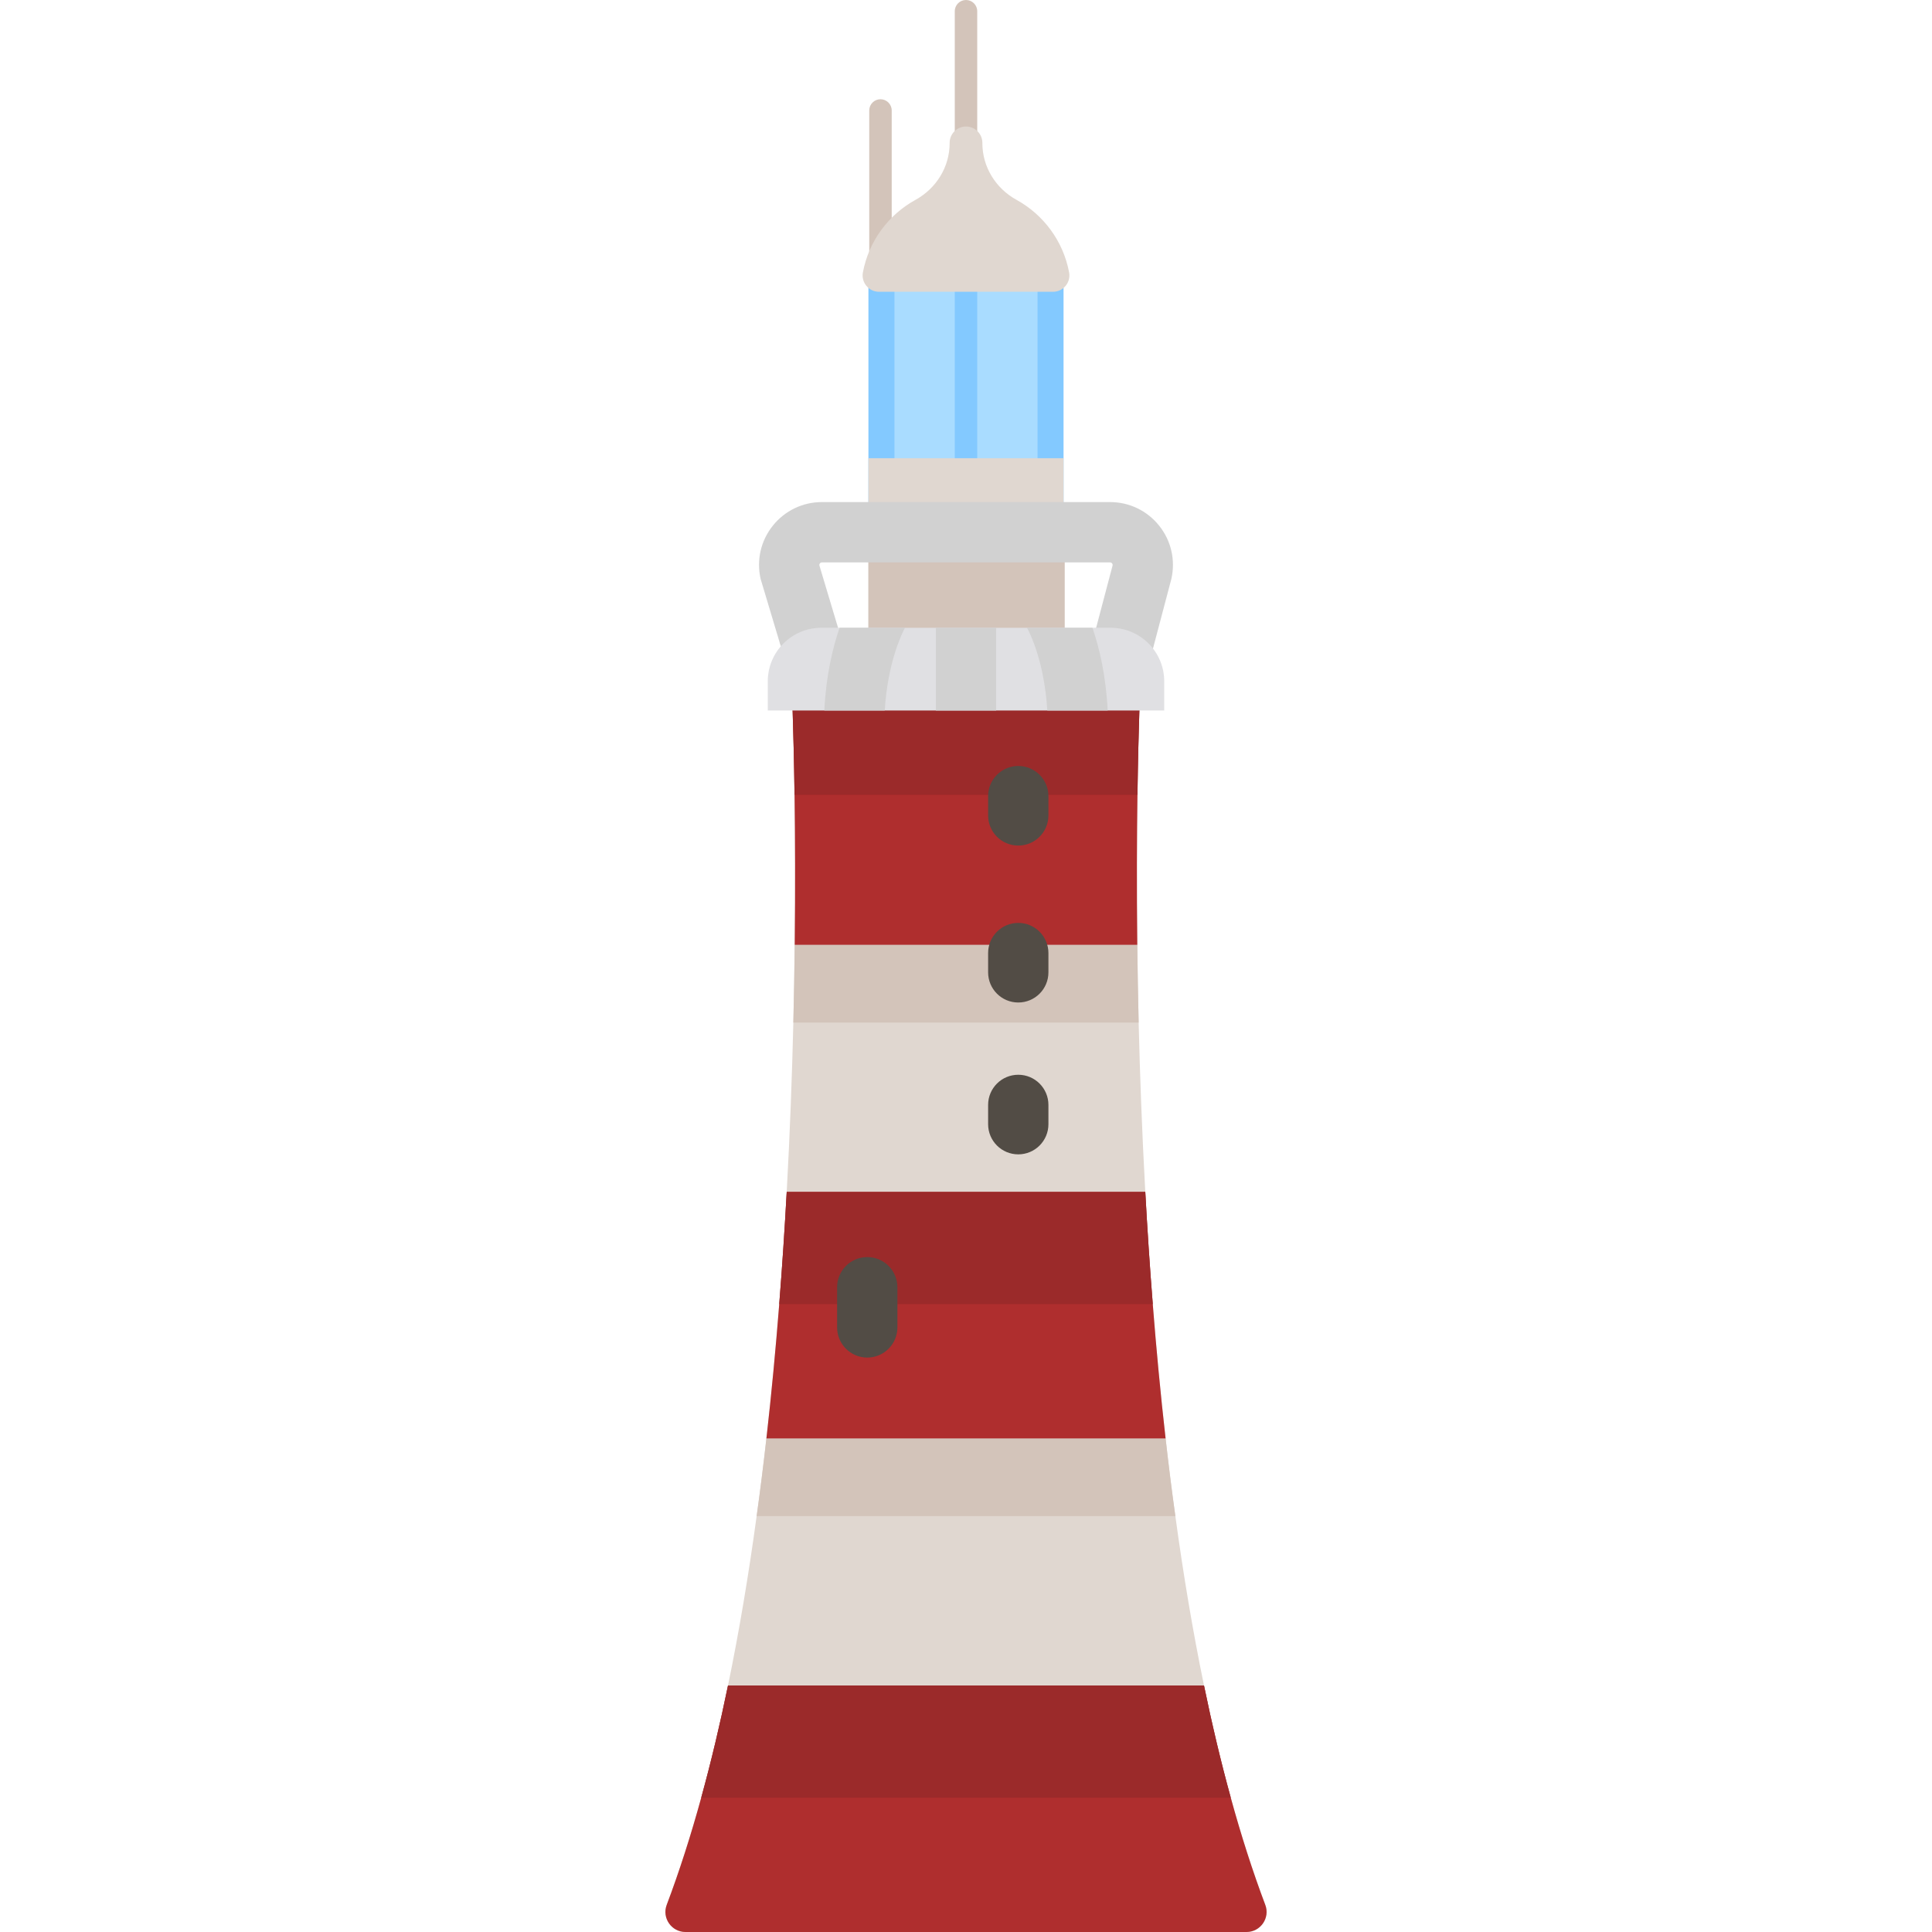 <?xml version="1.0" encoding="iso-8859-1"?>
<!-- Generator: Adobe Illustrator 19.0.0, SVG Export Plug-In . SVG Version: 6.00 Build 0)  -->
<svg version="1.1" id="Capa_1" xmlns="http://www.w3.org/2000/svg" xmlns:xlink="http://www.w3.org/1999/xlink" x="0px" y="0px"
	 viewBox="0 0 512 512" style="enable-background:new 0 0 512 512;" xml:space="preserve">
<g>
	<path style="fill:#D3C4BA;" d="M258.391,46.885h-4.78c-0.324,0-0.586-0.262-0.586-0.586V2.977C253.023,1.333,254.356,0,256,0l0,0
		c1.644,0,2.977,1.333,2.977,2.977v43.321C258.977,46.622,258.715,46.885,258.391,46.885z"/>
	<path style="fill:#D3C4BA;" d="M235.725,73.185h-4.78c-0.324,0-0.586-0.262-0.586-0.586V29.277c0-1.644,1.333-2.977,2.977-2.977
		l0,0c1.644,0,2.977,1.333,2.977,2.977v43.321C236.312,72.922,236.049,73.185,235.725,73.185z"/>
</g>
<rect x="230.139" y="73.185" style="fill:#83C9FF;" width="51.712" height="72.234"/>
<g>
	<path style="fill:#A9DCFF;" d="M245.032,129.422c-4.414,0-7.991-3.578-7.991-7.991V77.326c0-4.414,3.578-7.991,7.991-7.991
		s7.991,3.578,7.991,7.991v44.105C253.023,125.845,249.445,129.422,245.032,129.422z"/>
	<path style="fill:#A9DCFF;" d="M266.968,129.422c-4.414,0-7.991-3.578-7.991-7.991V77.326c0-4.414,3.578-7.991,7.991-7.991
		s7.991,3.578,7.991,7.991v44.105C274.961,125.845,271.383,129.422,266.968,129.422z"/>
</g>
<rect x="230.139" y="121.428" style="fill:#E0D7D0;" width="51.712" height="47.967"/>
<rect x="230.139" y="141.051" style="fill:#D3C4BA;" width="52.025" height="28.359"/>
<path style="fill:#D1D1D1;" d="M297.706,178.339c-0.582,0-1.171-0.065-1.763-0.197c-4.306-0.969-7.01-5.245-6.041-9.551l4.94-18.717
	c0.019-0.087,0.072-0.321-0.134-0.579c-0.206-0.257-0.445-0.257-0.535-0.257h-76.348c-0.09,0-0.329,0-0.535,0.257
	c-0.206,0.257-0.154,0.491-0.134,0.58l4.94,16.493c0.97,4.306-1.736,8.583-6.042,9.552c-4.305,0.961-8.583-1.737-9.551-6.042
	l-4.94-16.494c-1.118-4.968,0.065-10.098,3.245-14.074c3.181-3.976,7.925-6.256,13.016-6.256h76.348
	c5.091,0,9.835,2.28,13.015,6.256c3.181,3.976,4.365,9.105,3.246,14.073l-4.941,18.718
	C304.66,175.816,301.361,178.339,297.706,178.339z"/>
<path style="fill:#E0D7D0;" d="M330.325,512H181.675c-3.741,0-6.29-3.744-4.971-7.243c6.574-17.433,11.911-37.17,16.224-58.086
	c2.995-14.513,5.509-29.601,7.587-44.882c0.959-6.83,1.812-13.703,2.589-20.587c2.504-22.089,4.231-44.242,5.381-65.329
	c0.863-15.695,1.417-30.816,1.759-44.882c0.17-7.161,0.287-14.033,0.363-20.597c0.469-41.301-0.831-69.485-0.831-69.485h92.447
	c0,0-1.3,28.184-0.831,69.485c0.074,6.564,0.192,13.436,0.363,20.597c0.341,14.065,0.895,29.185,1.759,44.882
	c1.15,21.087,2.877,43.24,5.381,65.329c0.777,6.884,1.63,13.756,2.589,20.587c2.078,15.28,4.592,30.368,7.587,44.882
	c4.313,20.916,9.651,40.653,16.224,58.086C336.615,508.256,334.065,512,330.325,512z"/>
<g>
	<path style="fill:#D3C4BA;" d="M301.755,270.992h-91.51c0.17-7.161,0.287-14.033,0.363-20.597h90.785
		C301.468,256.959,301.585,263.831,301.755,270.992z"/>
	<path style="fill:#D3C4BA;" d="M311.483,401.789H200.517c0.959-6.83,1.812-13.703,2.589-20.587h105.789
		C309.672,388.087,310.525,394.959,311.483,401.789z"/>
</g>
<path style="fill:#AF2E2E;" d="M301.435,210.639c-0.149,10.933-0.213,24.444-0.043,39.756h-90.785
	c0.17-15.312,0.107-28.824-0.043-39.756c-0.266-18.562-0.789-29.729-0.789-29.729h92.447
	C302.224,180.91,301.702,192.077,301.435,210.639z"/>
<path style="fill:#9B2A2A;" d="M302.224,180.91c0,0-0.522,11.167-0.789,29.729h-90.871c-0.266-18.562-0.789-29.729-0.789-29.729
	H302.224z"/>
<path style="fill:#AF2E2E;" d="M308.894,381.203H203.106c1.353-11.902,2.472-23.836,3.399-35.601
	c0.799-10.059,1.449-20,1.982-29.729h95.026c0.533,9.729,1.183,19.67,1.982,29.729C306.423,357.367,307.541,369.3,308.894,381.203z"
	/>
<path style="fill:#9B2A2A;" d="M305.495,345.603h-98.99c0.799-10.059,1.449-20,1.982-29.729h95.026
	C304.046,325.602,304.696,335.544,305.495,345.603z"/>
<path style="fill:#AF2E2E;" d="M330.326,512H181.674c-3.714,0-6.303-3.707-4.991-7.182c3.367-8.917,6.406-18.438,9.15-28.418
	c2.632-9.537,4.987-19.489,7.097-29.729h126.14c2.11,10.24,4.465,20.193,7.097,29.729c2.744,9.981,5.784,19.502,9.15,28.418
	C336.629,508.293,334.039,512,330.326,512z"/>
<path style="fill:#9B2A2A;" d="M326.167,476.399H185.833c2.632-9.537,4.987-19.489,7.097-29.729h126.14
	C321.18,456.911,323.535,466.864,326.167,476.399z"/>
<path style="fill:#E0E0E3;" d="M308.532,180.569v7.725H203.468v-7.725c0-7.853,6.351-14.204,14.204-14.204h76.656
	C302.181,166.366,308.532,172.716,308.532,180.569z"/>
<g>
	<rect x="248.007" y="166.369" style="fill:#D1D1D1;" width="15.984" height="21.929"/>
	<path style="fill:#D1D1D1;" d="M293.551,188.295h-16.005c-0.767-12.552-4.358-20.054-5.371-21.929h17.327
		C291.302,171.554,293.081,178.896,293.551,188.295z"/>
	<path style="fill:#D1D1D1;" d="M239.825,166.366c-1.044,1.982-4.603,9.558-5.359,21.929h-16.015
		c0.469-9.398,2.249-16.74,4.049-21.929H239.825z"/>
</g>
<path style="fill:#E0D7D0;" d="M283.326,72.196c-1.549-8.298-6.786-15.296-13.943-19.236c-5.516-3.036-9.045-8.726-9.045-15.022
	v-0.071c0-2.396-1.942-4.338-4.338-4.338l0,0c-2.396,0-4.338,1.942-4.338,4.338v0.072c0,6.297-3.529,11.986-9.045,15.022
	c-7.158,3.939-12.395,10.938-13.943,19.236c-0.497,2.666,1.563,5.129,4.275,5.129h46.102
	C281.763,77.326,283.824,74.862,283.326,72.196z"/>
<g>
	<path style="fill:#524C45;" d="M269.852,224.085c-4.414,0-7.991-3.578-7.991-7.991v-5.113c0-4.414,3.578-7.991,7.991-7.991
		c4.414,0,7.991,3.578,7.991,7.991v5.113C277.844,220.507,274.267,224.085,269.852,224.085z"/>
	<path style="fill:#524C45;" d="M269.852,265.674c-4.414,0-7.991-3.578-7.991-7.991v-5.113c0-4.414,3.578-7.991,7.991-7.991
		c4.414,0,7.991,3.578,7.991,7.991v5.113C277.844,262.096,274.267,265.674,269.852,265.674z"/>
	<path style="fill:#524C45;" d="M269.852,305.917c-4.414,0-7.991-3.578-7.991-7.991v-5.113c0-4.414,3.578-7.991,7.991-7.991
		c4.414,0,7.991,3.578,7.991,7.991v5.113C277.844,302.339,274.267,305.917,269.852,305.917z"/>
	<path style="fill:#524C45;" d="M229.832,359.771c-4.414,0-7.991-3.578-7.991-7.991v-10.649c0-4.414,3.578-7.991,7.991-7.991
		c4.414,0,7.991,3.578,7.991,7.991v10.649C237.823,356.193,234.245,359.771,229.832,359.771z"/>
</g>
<g>
</g>
<g>
</g>
<g>
</g>
<g>
</g>
<g>
</g>
<g>
</g>
<g>
</g>
<g>
</g>
<g>
</g>
<g>
</g>
<g>
</g>
<g>
</g>
<g>
</g>
<g>
</g>
<g>
</g>
</svg>
